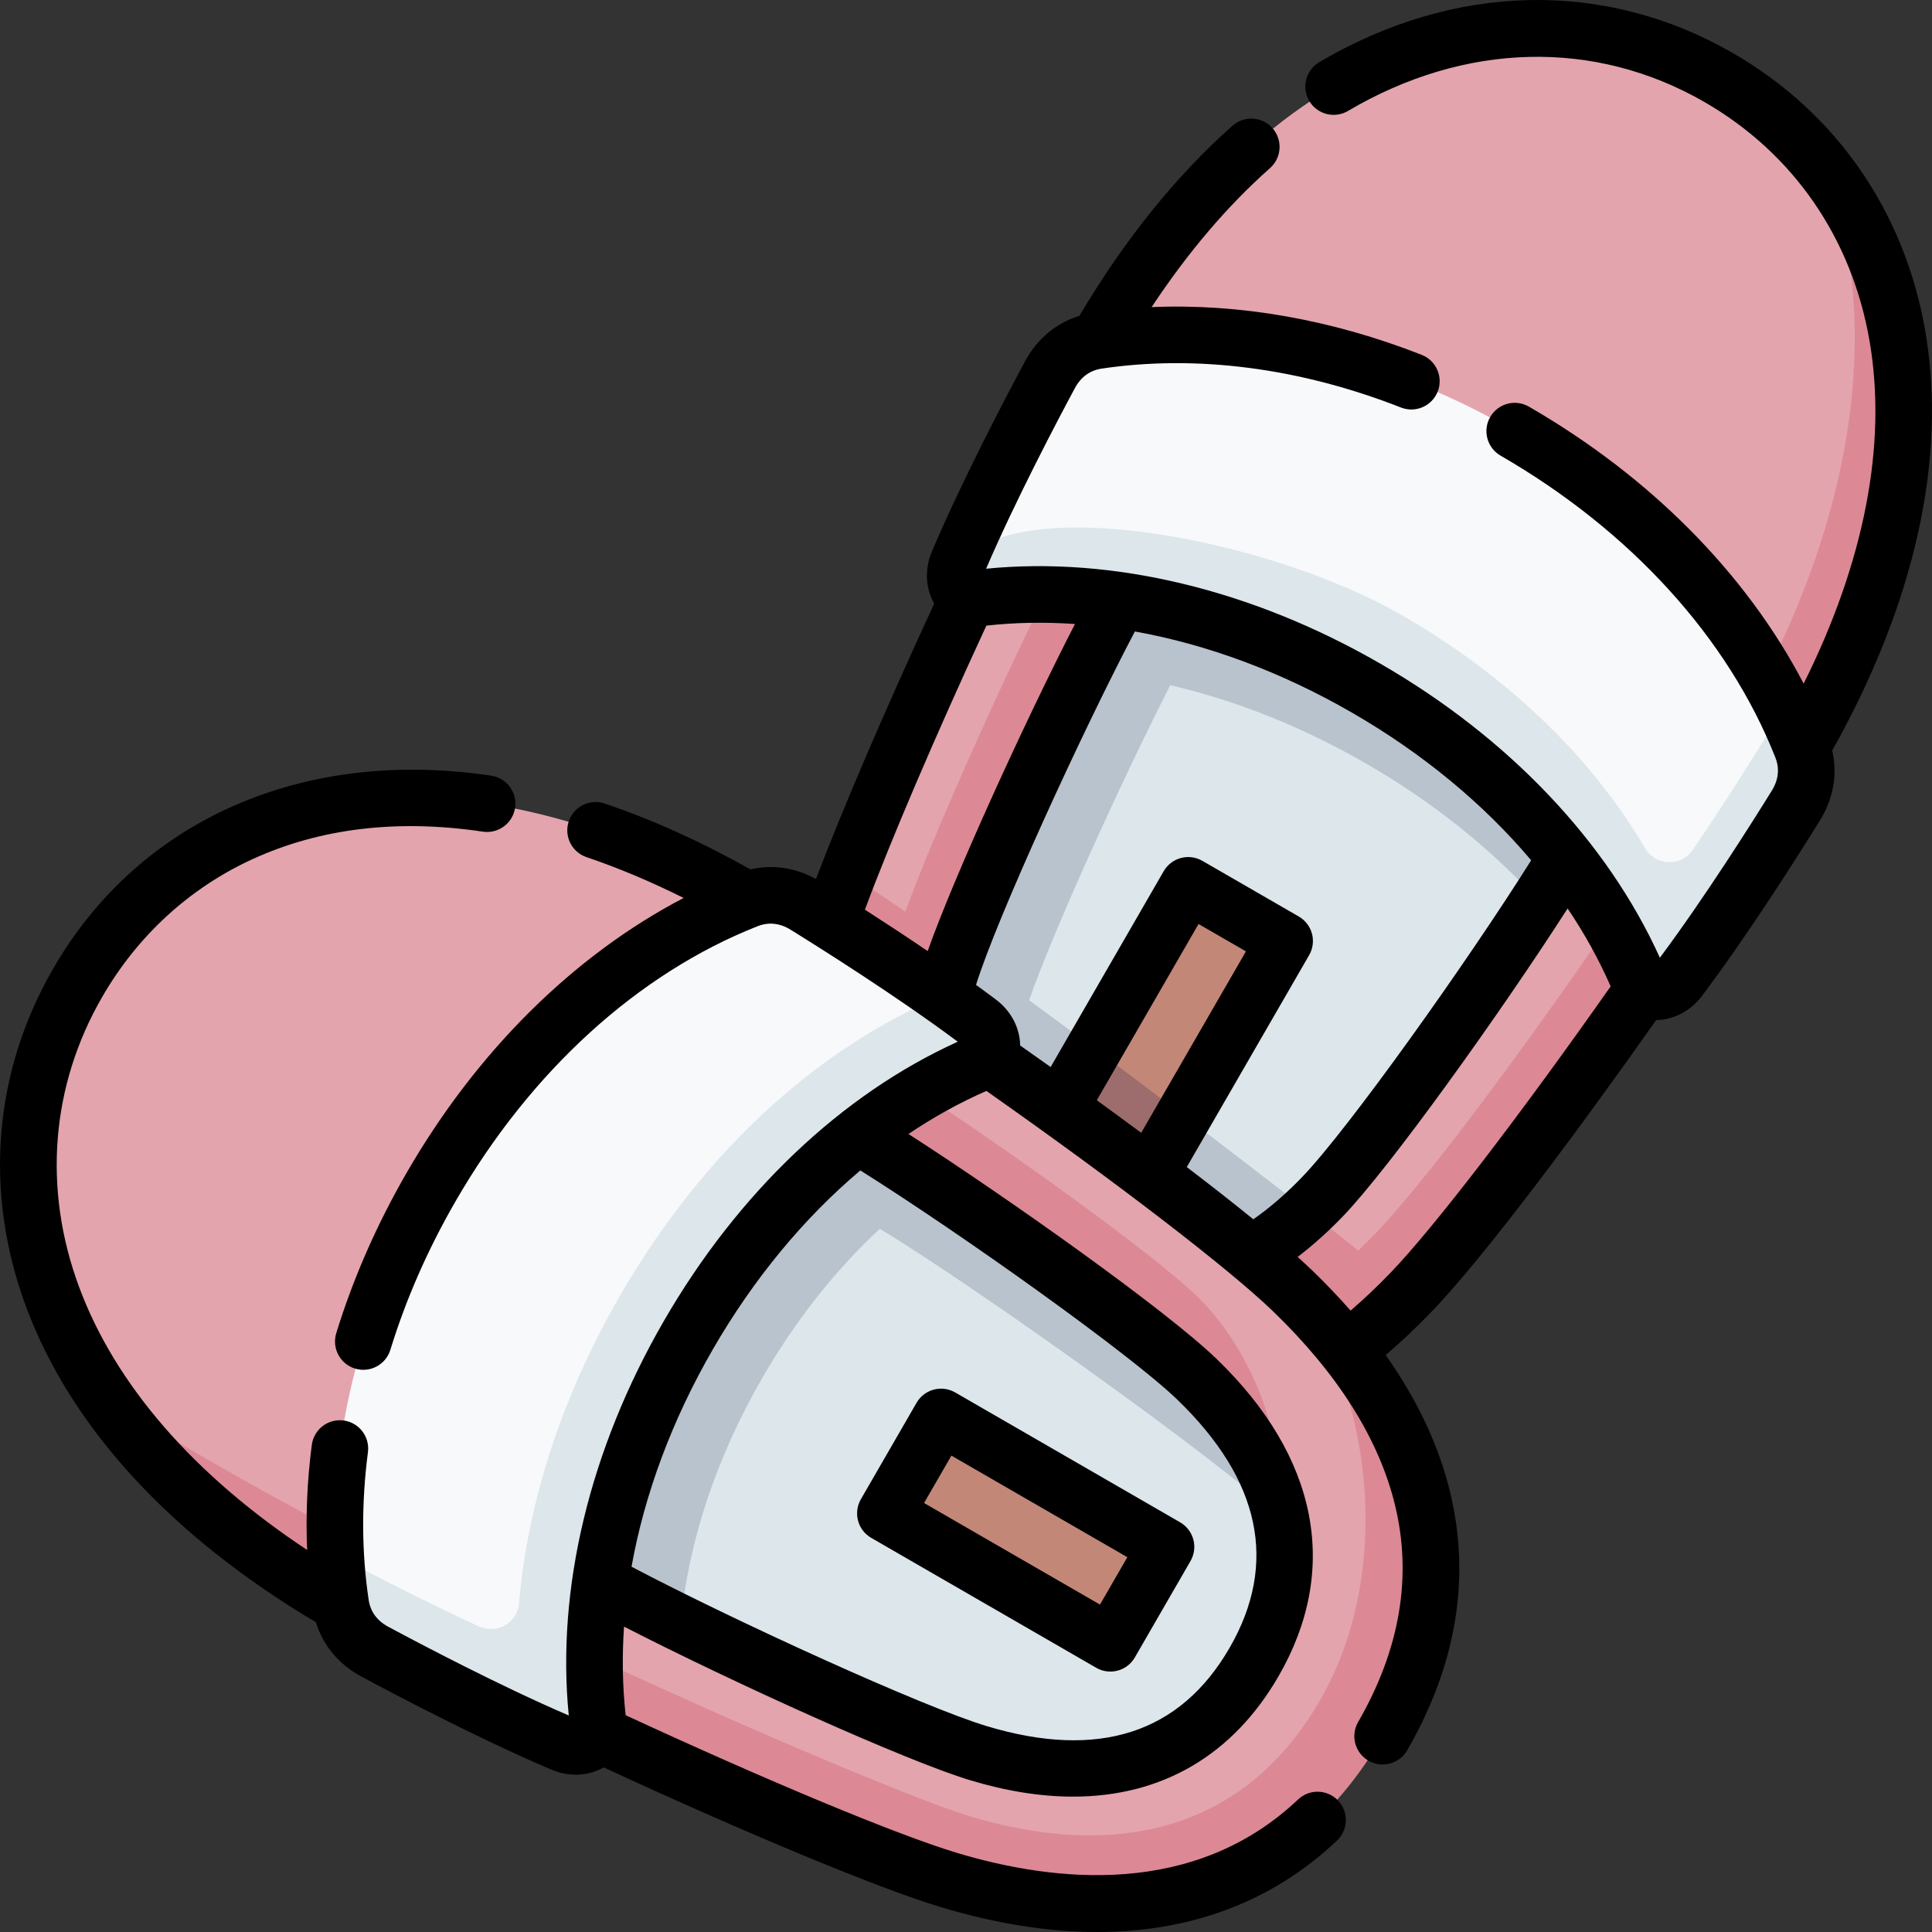 <svg id="Capa_1" enable-background="new 0 0 511.987 511.987" height="512" viewBox="0 0 511.987 511.987" width="512" xmlns="http://www.w3.org/2000/svg"><rect x="0" y="0" width="511.987" height="511.987" fill="#333333" stroke="none"/><g><g><path d="m359.953 344.429c54.606-60.782 90.343-117.168 111.56-153.917 31.609-54.749 32.972-111.71 12.176-145.508-7.659-9.848-17.19-18.076-28.198-24.431-49.631-28.655-117.218-12.399-164.61 69.687-17.729 30.707-50.329 100.806-66.051 141.219z" fill="#e4a4ad"/><path d="m483.689 45.004c14.712 37.744 9.434 90.759-22.176 145.508-21.217 36.749-75.163 113.696-97.328 136.696-1.396 1.449-2.81 2.847-4.232 4.221-.525-.581-28.225-22.285-60.409-46.453v-131.053l-10.32-19.692c-13.064 22.957-39.518 80.435-49.316 107.39-5.406-3.735-10.485-7.159-15.079-10.142-3.094 7.953-5.538 14.763-7.083 19.889-13.961 46.341-6.121 89.502 38.086 115.024 44.005 25.406 84.673 10.743 118.054-23.895 23.026-23.894 82.343-107.774 103.56-144.524 36.882-63.88 33.117-118.414 6.243-152.969z" fill="#dc8995"/><path d="m350.443 317.158c11.82-12.265 39.875-51.461 57.303-78.35 0-20.003-28.188-46.33-45.675-56.427-16.722-9.655-51.957-20.802-51.957-20.802l-52.396 113.484 88.908 45.865c1.288-1.212 2.561-2.466 3.817-3.77z" fill="#dce6eb"/><path d="m379.065 152.948-79.52.975h-.001c-13.469 23.329-42.26 85.593-48.223 105.385-8.862 29.418-3.885 56.817 24.178 73.02 26.28 15.173 50.684 7.83 71.126-11.4-16.483-12.807-45.807-35.284-73.908-55.865 6.438-18.385 24.059-57.214 37.396-83.484 17.67 4.083 35.235 11.148 51.957 20.802 17.488 10.096 32.982 22.408 45.675 36.427 4.125-6.364 7.657-12.042 10.234-16.506z" fill="#b9c3cd"/><path d="m340.428 249.37-25.549-14.751-24.929 43.178c0 11.281 11.663 17.864 23.751 17.864z" fill="#c38778"/><path d="m303.17 313.902 10.531-18.24c-7.544-5.724-15.577-11.774-23.751-17.864l-12.328 21.353z" fill="#9d6c6c"/><path d="m371.6 176.083c31.182 18.003 56.05 43.035 69.924 72.272 9.633-13.43 19.494-28.801 25.929-39.201 5.704-9.218 5.012-19.252.566-30.557-14.972-25.748-38.145-47.909-66.613-64.345-35.387-20.431-74.345-29.365-110.526-23.992-6.423.954-10.443 4.961-12.644 9.057-6.79 12.636-17.154 32.78-24.364 49.733 32.283-9.251 83.993 7.556 117.728 27.033z" fill="#f7f9fa"/><path d="m477.446 197.974c-2.627-6.652-5.788-13.119-9.427-19.377 2.373 6.035 1.877 13.609-.566 17.557-4.857 7.849-11.665 18.529-18.854 29.07-3.119 4.574-9.903 4.282-12.704-.493-14.478-24.682-36.96-45.866-64.295-61.647-33.734-19.476-99.786-33.291-117.727-14.033-1.729 4.065-.287 8.014 2.766 9.776 34.534-4.895 71.698 4.079 105.432 23.556 33.734 19.476 60.088 47.175 73.116 79.53 3.052 1.762 7.193 1.037 9.849-2.493 11.077-14.72 23.34-33.767 30.888-45.966 2.448-3.956 3.908-9.441 1.522-15.48z" fill="#dce6eb"/><path d="m356.814 454.577c23.217-40.213 15.18-82.03-14.305-112.533-23.893-23.026-107.774-82.342-144.523-103.56-82.085-47.392-148.745-27.676-177.4 21.955-18.707 32.401-18.266 72.455 7.131 109.547 55.589 53.272 196.734 111.184 223.985 119.394 42.347 12.758 81.788 5.594 105.112-34.803z" fill="#e4a4ad"/><path d="m342.509 342.044c19.963 23.366 27.836 72.99 7.326 108.515-20.604 35.688-55.448 42.017-92.858 30.747-24.075-7.253-160.977-66.058-229.26-111.319 13.504 19.724 34.06 38.611 62.556 55.063 36.749 21.217 129.93 63.741 161.108 73.134 46.341 13.96 89.501 6.121 115.024-38.086 25.405-44.005 10.742-84.673-23.896-118.054z" fill="#dc8995"/><path d="m339.491 402.457c.977-26.584-10.739-47.808-22.321-58.969-15.168-14.617-71.527-54.068-94.856-67.537v126.506z" fill="#dc8995"/><path d="m180.364 430.201c27.97 13.779 64.613 30.087 78.955 34.407 29.418 8.862 56.817 3.886 73.02-24.178 7.633-13.221 9.562-25.967 7.152-37.974-15.661-28.409-80.592-71.282-106.336-86.824-38.618 35.863-52.791 67.401-52.791 114.569z" fill="#dce6eb"/><path d="m317.17 365.488c-15.168-14.617-71.527-54.068-94.856-67.537l-69.353 38.916.975 79.52c6.423 3.709 15.802 8.58 26.429 13.815 2.079-21.948 9.618-44.216 21.631-65.024 8.687-15.046 19.208-28.445 31.16-39.544 25.744 15.542 91.739 62.757 106.336 76.824-2.683-13.363-10.74-25.809-22.322-36.97z" fill="#b9c3cd"/><path d="m173.09 348.489c20.018-34.673 50.722-68.343 76.678-84.615-12.698-8.959-26.644-17.891-36.303-23.867-3.954-2.447-9.439-3.907-15.478-1.522-34.02 13.437-63.291 40.653-83.722 76.04-18.016 31.204-27.085 65.184-25.295 97.589l57.783 37.805c.666-35.635 7.389-68.612 26.337-101.43z" fill="#f7f9fa"/><path d="m259.43 270.895c-3.065-2.307-6.323-4.664-9.663-7.021-34.733 14.563-64.468 43.13-85.483 79.53-15.054 26.074-24.391 54.013-26.731 81.499-.44 5.167-5.905 8.299-10.614 6.127-13.396-6.179-27.305-13.271-37.969-18.916.24 4.344.668 8.66 1.303 12.936.954 6.423 4.961 10.443 9.057 12.644 12.636 6.79 32.78 17.154 49.733 24.363 4.065 1.729 8.014.287 9.776-2.766-4.895-34.534 4.079-71.698 23.555-105.432s47.175-60.088 79.529-73.116c1.762-3.052 1.036-7.193-2.493-9.848z" fill="#dce6eb"/><path d="m257.063 371.068h29.501v68.836h-29.501z" fill="#c38778" transform="matrix(.5 -.866 .866 .5 -215.254 438.141)"/></g><g><path d="m230.882 407.546 59.613 34.418c1.182.682 2.471 1.006 3.743 1.006 2.592 0 5.113-1.345 6.502-3.751l14.751-25.549c.994-1.723 1.264-3.77.749-5.691s-1.771-3.56-3.494-4.554l-59.613-34.417c-3.589-2.07-8.176-.843-10.245 2.745l-14.751 25.548c-.994 1.723-1.264 3.77-.749 5.691.514 1.921 1.771 3.56 3.494 4.554zm21.246-21.798 46.623 26.917-7.251 12.559-46.623-26.918z"/><path d="m510.246 87.975c-5.43-31.799-23.543-58.042-51.005-73.897-33.906-19.575-73.868-18.699-109.639 2.401-3.567 2.104-4.754 6.703-2.649 10.271 2.106 3.569 6.702 4.753 10.271 2.649 30.979-18.276 65.428-19.125 94.518-2.331 23.527 13.584 39.054 36.111 43.719 63.432 4.657 27.273-1.385 58.38-17.484 90.661-15.19-29.088-40.569-54.785-72.819-73.404-3.59-2.071-8.175-.843-10.245 2.745-2.071 3.587-.842 8.174 2.745 10.245 34.437 19.883 60.296 48.287 72.814 79.983 1.165 2.949.854 5.902-.924 8.776-4.979 8.048-17.676 28.203-29.673 44.295-13.935-30.764-40.026-58.271-74.053-77.915-34.024-19.645-70.892-28.489-104.502-25.174 7.932-18.425 19.042-39.505 23.523-47.845 1.6-2.978 4.002-4.724 7.14-5.188 25.162-3.738 52.581-.169 79.293 10.32 3.857 1.514 8.208-.385 9.723-4.24 1.514-3.855-.385-8.208-4.24-9.723-23.83-9.357-48.279-13.644-71.574-12.648 9.579-14.484 20.095-26.846 31.383-36.844 3.1-2.747 3.387-7.487.641-10.587-2.746-3.102-7.487-3.387-10.587-.642-14.96 13.252-28.597 30.195-40.577 50.38-6.153 1.894-11.191 6.076-14.413 12.072-4.683 8.714-16.459 31.064-24.658 50.348-2.027 4.766-1.679 9.832.595 13.841-12.917 27.936-24.351 54.597-31.332 72.989-5.484-3.033-11.497-3.904-17.354-2.561-12.975-7.282-25.961-13.159-38.646-17.45-3.926-1.327-8.181.777-9.508 4.701s.777 8.181 4.701 9.508c8.447 2.858 17.062 6.491 25.735 10.818-29.083 15.191-54.777 40.568-73.394 72.814-7.941 13.754-14.22 28.063-18.661 42.531-1.216 3.96 1.009 8.155 4.969 9.371 3.957 1.213 8.156-1.008 9.371-4.969 4.11-13.39 9.935-26.656 17.312-39.434 19.882-34.437 48.287-60.296 79.982-72.814 2.946-1.166 5.901-.854 8.776.924 8.051 4.982 28.212 17.683 44.293 29.674-30.764 13.935-58.269 40.027-77.913 74.052-19.645 34.026-28.487 70.893-25.174 104.501-18.429-7.934-39.506-19.043-47.845-23.523-2.977-1.6-4.723-4.002-5.188-7.139-1.869-12.583-1.932-25.743-.186-39.115.537-4.106-2.358-7.871-6.466-8.407-4.093-.534-7.871 2.357-8.407 6.466-1.227 9.399-1.634 18.717-1.237 27.854-30.076-19.905-50.857-43.82-60.46-69.765-9.62-25.992-7.438-53.264 6.146-76.791 9.369-16.228 23.128-28.846 39.79-36.49 17.926-8.224 38.479-10.683 61.097-7.306 4.085.605 7.914-2.213 8.525-6.311.611-4.097-2.214-7.913-6.311-8.525-49.905-7.45-93.305 11.664-116.092 51.132-15.854 27.461-18.42 59.245-7.223 89.498 11.836 31.979 38.378 60.867 76.841 83.703 1.895 6.152 6.077 11.189 12.071 14.409 8.712 4.682 31.058 16.456 50.347 24.658 2.13.906 4.32 1.34 6.451 1.34 2.638 0 5.182-.668 7.401-1.929 38.275 17.698 72.974 32.095 89.237 36.996 14.686 4.424 28.595 6.621 41.58 6.621 24.979 0 46.526-8.139 63.514-24.227 3.008-2.848 3.137-7.595.288-10.603-2.848-3.008-7.596-3.136-10.603-.288-27.399 25.947-64.312 22.008-90.452 14.134-15.721-4.737-49.871-18.94-87.739-36.465-.844-7.648-.982-15.503-.429-23.478 28.529 14.653 74.668 35.574 91.78 40.73 9.609 2.895 18.712 4.324 27.214 4.324 23.449 0 42.312-10.884 54.464-31.934 16.322-28.27 10.477-58.135-16.46-84.093-13.536-13.045-55.341-42.657-81.621-59.573 6.663-4.488 13.569-8.312 20.651-11.412 34.59 24.309 64.143 47.012 75.901 58.342 17.233 16.607 28.128 33.905 32.381 51.413 4.602 18.941 1.312 38.284-9.776 57.49-2.071 3.587-.842 8.174 2.745 10.245 1.182.682 2.471 1.006 3.743 1.006 2.592 0 5.113-1.345 6.502-3.751 13.082-22.658 16.904-45.716 11.362-68.531-2.995-12.326-8.715-24.436-17.05-36.214 4.078-3.487 8.126-7.303 12.076-11.401 14.17-14.704 39.548-48.872 59.592-77.37 4.563-.077 9.067-2.306 12.151-6.403 12.607-16.755 26.069-38.121 31.272-46.529 3.58-5.787 4.683-12.241 3.248-18.515 21.892-39.008 30.434-77.297 24.695-110.909zm-198.28 282.913c22.111 21.309 26.781 43.444 13.878 65.792-13.098 22.687-34.75 29.67-64.361 20.746-16.998-5.121-67.147-28.034-94.126-42.24 3.449-19.247 10.714-38.837 21.532-57.576 10.82-18.741 24.157-34.83 39.104-47.442 26.584 16.699 71.301 48.509 83.973 60.72zm93.798-142.908c-16.918 26.937-48.519 71.312-60.721 83.975-4.223 4.381-8.548 8.121-12.908 11.164-5.319-4.328-11.294-9.005-17.635-13.84l32.423-56.158c2.071-3.587.842-8.174-2.745-10.245l-25.549-14.751c-1.723-.995-3.771-1.267-5.691-.749-1.921.515-3.56 1.771-4.554 3.494l-29.963 51.899c-2.728-1.943-5.425-3.852-8.075-5.716-.076-4.564-2.307-9.068-6.406-12.151-1.719-1.294-3.49-2.597-5.288-3.899 5.378-17.411 28.008-66.91 42.094-93.659 19.247 3.45 38.838 10.715 57.575 21.533 18.742 10.82 34.831 24.156 47.443 39.103zm-115.105 63.59 26.965-46.705 12.559 7.251-27.762 48.084c-3.881-2.878-7.819-5.767-11.762-8.63zm-5.789-126.207c-13.381 26.055-31.976 66.769-39.031 86.673-5.911-4.015-11.666-7.779-16.635-10.969 6.727-18.12 18.626-45.965 32.189-75.275 7.648-.845 15.502-.982 23.477-.429zm83.616 171.929c-3.47 3.602-7.014 6.957-10.574 10.027-3.148-3.596-6.547-7.156-10.199-10.675-1.156-1.115-2.447-2.306-3.832-3.551 4.07-3.113 8.072-6.692 11.963-10.73 12.377-12.844 41.676-53.727 59.579-81.614 4.486 6.661 8.307 13.564 11.406 20.643-24.31 34.592-47.013 64.145-58.343 75.9z"/></g></g></svg>